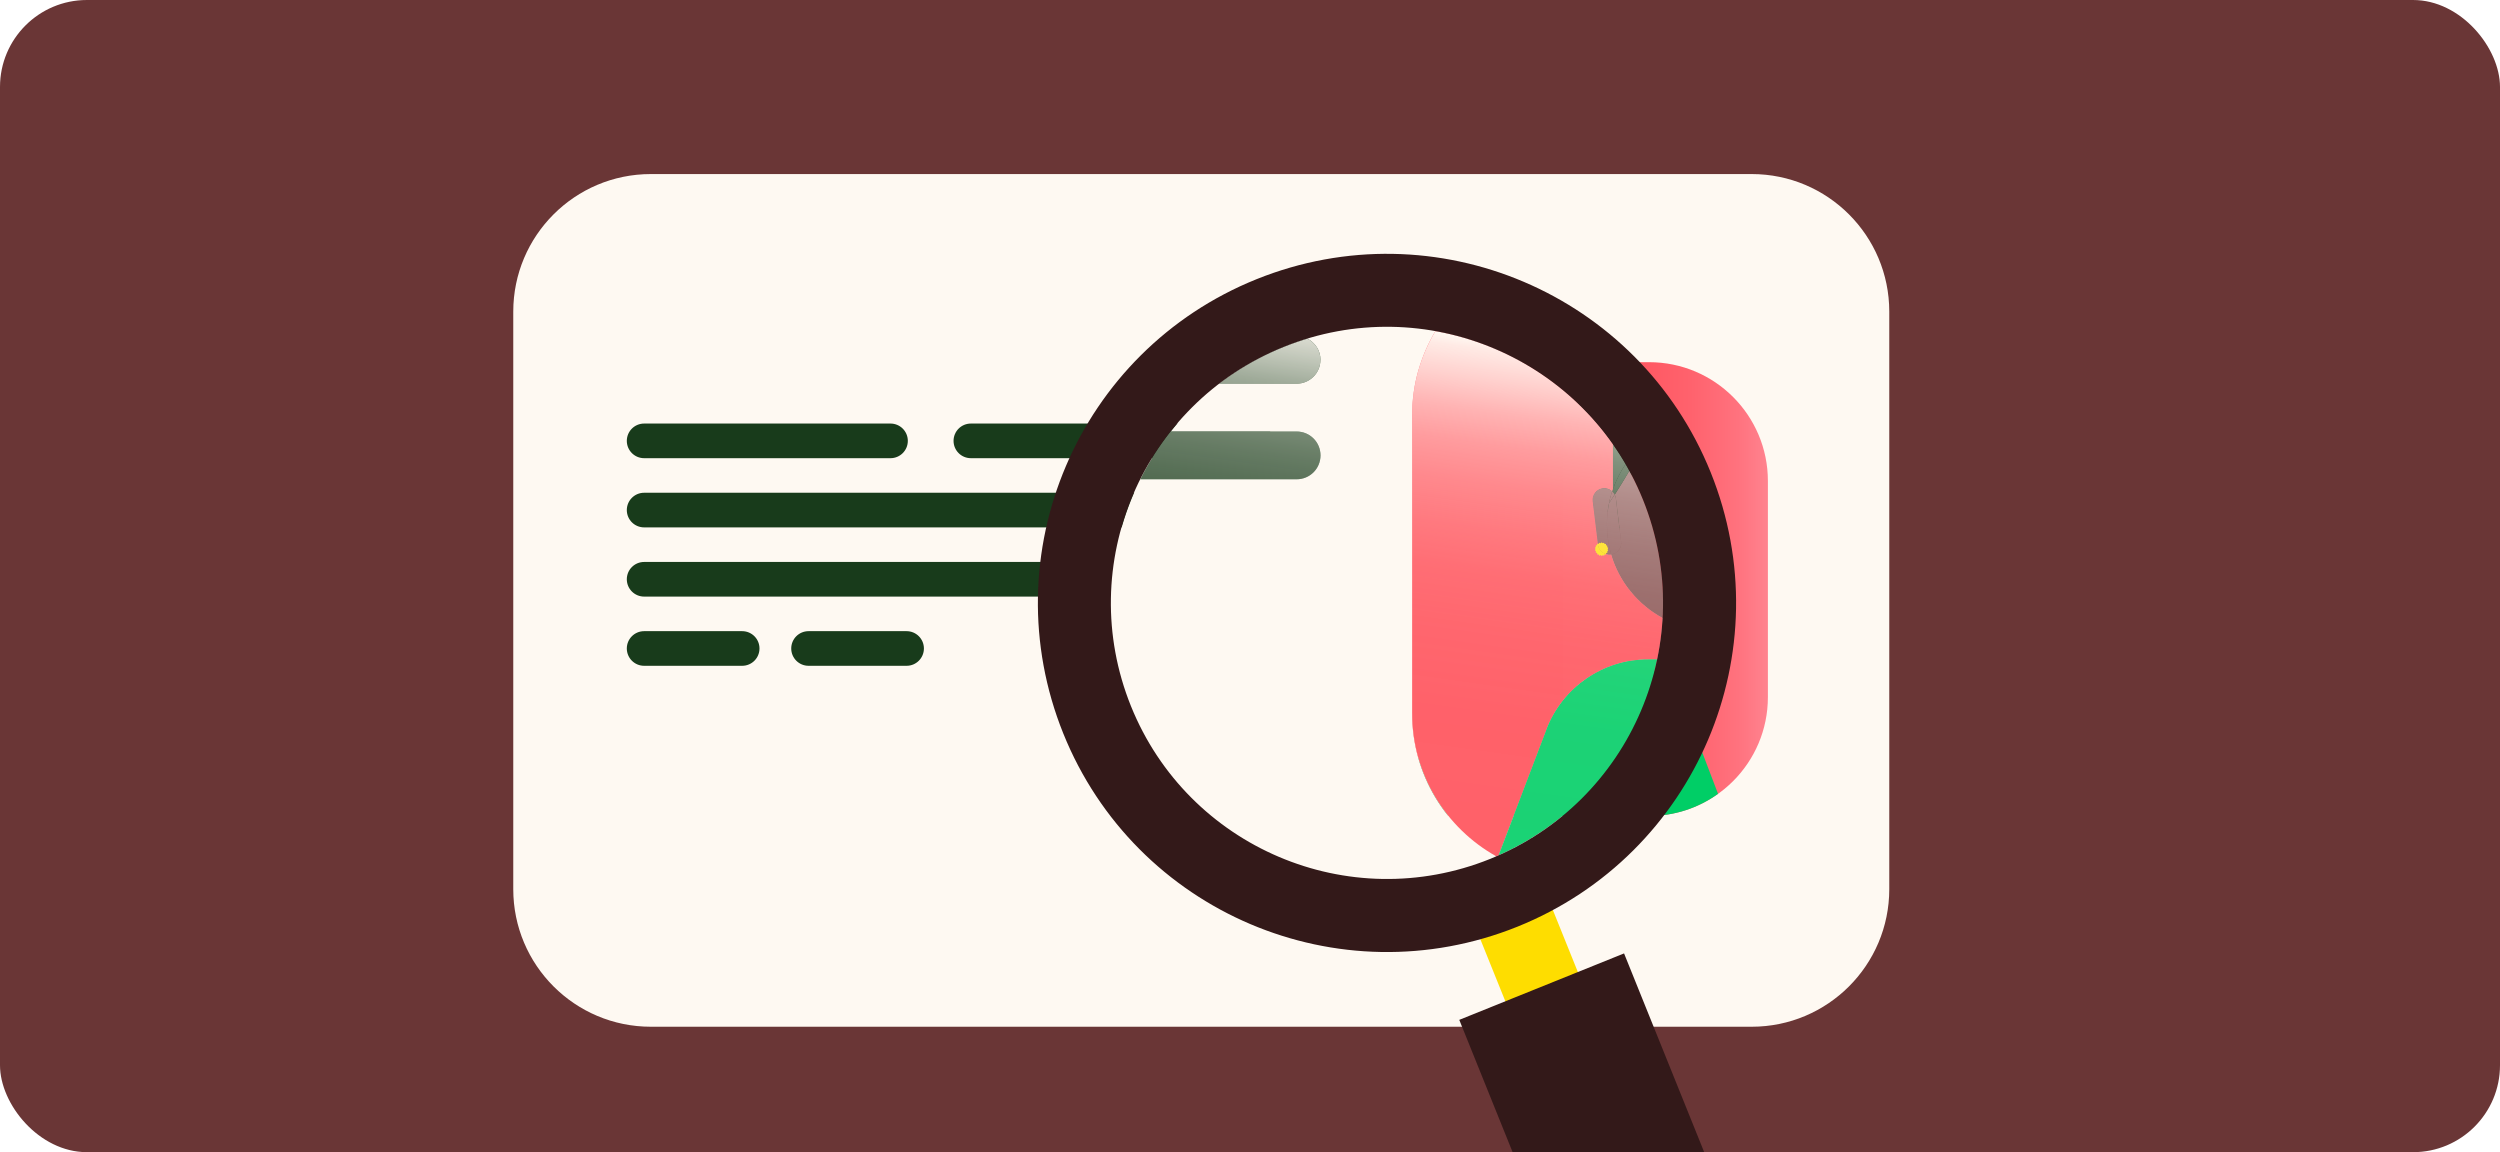 <svg width="345" height="159" viewBox="0 0 345 159" fill="none" xmlns="http://www.w3.org/2000/svg">
<g clip-path="url(#clip0_4430_1647)">
<path d="M333 0H12C5.373 0 0 5.373 0 12V147C0 153.627 5.373 159 12 159H333C339.627 159 345 153.627 345 147V12C345 5.373 339.627 0 333 0Z" fill="#6A3636"/>
<g filter="url(#filter0_d_4430_1647)">
<path d="M244.56 21.19H92.65C82.162 21.19 73.66 29.692 73.66 40.18V119.87C73.66 130.358 82.162 138.86 92.65 138.86H244.56C255.048 138.86 263.55 130.358 263.55 119.87V40.18C263.55 29.692 255.048 21.19 244.56 21.19Z" fill="#FEF9F2"/>
<path d="M125.72 55.62H91.72C90.4 55.62 89.33 56.69 89.33 58.01C89.33 59.33 90.4 60.4 91.72 60.4H125.72C127.04 60.4 128.11 59.33 128.11 58.01C128.11 56.69 127.04 55.62 125.72 55.62Z" fill="#183B1B"/>
<path d="M176.1 55.62H136.81C135.49 55.62 134.42 56.69 134.42 58.01C134.42 59.33 135.49 60.4 136.81 60.4H176.1C177.42 60.4 178.49 59.33 178.49 58.01C178.49 56.69 177.42 55.62 176.1 55.62Z" fill="#183B1B"/>
<path d="M176.09 65.17H91.72C90.4 65.17 89.33 66.24 89.33 67.56C89.33 68.88 90.4 69.95 91.72 69.95H176.09C177.41 69.95 178.48 68.88 178.48 67.56C178.48 66.24 177.41 65.17 176.09 65.17Z" fill="#183B1B"/>
<path d="M152.67 74.72H91.72C90.4 74.72 89.33 75.79 89.33 77.11C89.33 78.43 90.4 79.5 91.72 79.5H152.67C153.99 79.5 155.06 78.43 155.06 77.11C155.06 75.79 153.99 74.72 152.67 74.72Z" fill="#183B1B"/>
<path d="M105.25 84.27H91.72C90.4 84.27 89.33 85.341 89.33 86.66C89.33 87.981 90.4 89.05 91.72 89.05H105.25C106.57 89.05 107.64 87.981 107.64 86.66C107.64 85.341 106.57 84.27 105.25 84.27Z" fill="#183B1B"/>
<path d="M127.94 84.27H114.41C113.09 84.27 112.02 85.341 112.02 86.66C112.02 87.981 113.09 89.05 114.41 89.05H127.94C129.26 89.05 130.33 87.981 130.33 86.66C130.33 85.341 129.26 84.27 127.94 84.27Z" fill="#183B1B"/>
<path d="M230.4 47.15H204.05C194.993 47.15 187.65 54.493 187.65 63.55V93.37C187.65 102.428 194.993 109.77 204.05 109.77H230.4C239.458 109.77 246.8 102.428 246.8 93.37V63.55C246.8 54.493 239.458 47.15 230.4 47.15Z" fill="url(#paint0_linear_4430_1647)"/>
<path d="M225.26 87.99H211.3C206.77 87.99 202.71 90.79 201.1 95.02L196.23 107.8C198.55 109.06 201.22 109.78 204.05 109.78H230.39C233.94 109.78 237.23 108.65 239.92 106.72L235.46 95.02C233.85 90.79 229.79 87.99 225.26 87.99Z" fill="#00CE66"/>
<path d="M223.04 87.371L221.72 81.931H213.87L212.53 87.421L211.92 89.921C213.12 90.571 215.32 91.001 217.85 91.001C220.38 91.001 222.46 90.591 223.67 89.971L223.03 87.361L223.04 87.371Z" fill="#875151"/>
<path d="M217.78 85.111C223.651 85.111 228.41 80.351 228.41 74.481C228.41 68.61 223.651 63.851 217.78 63.851C211.91 63.851 207.15 68.61 207.15 74.481C207.15 80.351 211.91 85.111 217.78 85.111Z" fill="#875151"/>
<path d="M221.02 79.041C220 79.371 218.91 79.541 217.78 79.541C216.65 79.541 215.5 79.351 214.46 79.011" stroke="#6A3636" stroke-width="0.5" stroke-linecap="round" stroke-linejoin="round"/>
<path d="M217.78 63.841C212.64 63.841 208.36 67.481 207.36 72.331C208.23 71.081 209.01 69.761 209.78 68.441C210.12 67.871 210.74 67.481 211.45 67.481H223.71C224.42 67.481 225.05 67.871 225.38 68.441C226.29 69.991 227.2 71.531 228.26 72.981L228.31 73.041C227.61 67.851 223.16 63.841 217.78 63.841Z" fill="#183B1B"/>
<path d="M227.98 71.47V55.21C227.98 53.87 226.89 52.78 225.55 52.78H210.18C208.84 52.78 207.75 53.87 207.75 55.21V70.93C207.59 71.38 207.46 71.85 207.36 72.32C207.56 72.04 207.75 71.75 207.93 71.46C208.57 70.47 209.18 69.45 209.77 68.43C210.11 67.86 210.73 67.47 211.44 67.47H223.7C224.41 67.47 225.04 67.86 225.37 68.43C225.97 69.45 226.57 70.47 227.21 71.46C227.54 71.97 227.89 72.48 228.25 72.97L228.3 73.03C228.23 72.49 228.11 71.97 227.96 71.46L227.98 71.47Z" fill="#183B1B"/>
<path d="M228.993 70.851L228.983 70.85C228.347 70.773 227.769 71.227 227.692 71.863L227.169 76.191C227.092 76.827 227.545 77.405 228.181 77.482L228.191 77.483C228.827 77.56 229.405 77.107 229.482 76.471L230.005 72.142C230.082 71.506 229.629 70.928 228.993 70.851Z" fill="#875151"/>
<path d="M206.751 70.859L206.741 70.86C206.105 70.937 205.652 71.515 205.729 72.151L206.252 76.479C206.329 77.115 206.907 77.569 207.543 77.492L207.553 77.49C208.189 77.414 208.642 76.836 208.565 76.2L208.042 71.871C207.965 71.235 207.387 70.782 206.751 70.859Z" fill="#875151"/>
<path d="M206.67 76.3V76.32C206.67 76.32 206.74 76.36 206.77 76.34H206.78C206.78 76.34 206.87 76.32 206.88 76.37V76.39C206.88 76.39 206.93 76.45 206.97 76.44H206.99C206.99 76.44 207.08 76.46 207.07 76.5V76.52C207.07 76.52 207.09 76.59 207.13 76.59H207.15C207.15 76.59 207.23 76.64 207.2 76.68C207.2 76.68 207.2 76.77 207.23 76.78H207.25C207.25 76.78 207.31 76.86 207.27 76.89H207.26C207.26 76.89 207.23 76.97 207.26 77H207.27C207.27 77 207.3 77.1 207.25 77.12H207.23C207.23 77.12 207.18 77.18 207.2 77.22C207.23 77.28 207.2 77.33 207.15 77.33H207.13C207.13 77.33 207.06 77.36 207.07 77.4V77.42C207.07 77.42 207.04 77.51 206.99 77.49H206.97C206.97 77.49 206.89 77.49 206.89 77.53V77.55C206.89 77.55 206.82 77.62 206.79 77.59H206.78C206.78 77.59 206.7 77.56 206.69 77.59V77.61C206.69 77.61 206.6 77.65 206.57 77.61V77.59C206.57 77.59 206.5 77.55 206.47 77.57H206.46C206.46 77.57 206.37 77.59 206.36 77.54V77.52C206.36 77.52 206.31 77.46 206.27 77.47H206.25C206.25 77.47 206.16 77.45 206.17 77.41V77.39C206.17 77.39 206.15 77.32 206.11 77.32H206.09C206.09 77.32 206.01 77.27 206.04 77.23C206.04 77.23 206.04 77.14 206.01 77.13H205.99C205.99 77.13 205.93 77.05 205.97 77.02H205.98C205.98 77.02 206.01 76.94 205.98 76.91H205.97C205.97 76.91 205.94 76.81 205.99 76.79H206.01C206.01 76.79 206.06 76.73 206.04 76.69C206.01 76.63 206.04 76.58 206.09 76.58H206.11C206.11 76.58 206.18 76.55 206.17 76.51V76.49C206.17 76.49 206.2 76.4 206.25 76.42H206.27C206.27 76.42 206.35 76.42 206.35 76.38V76.36C206.35 76.36 206.42 76.29 206.45 76.32H206.46C206.46 76.32 206.54 76.35 206.55 76.32V76.3C206.55 76.3 206.64 76.26 206.67 76.3Z" fill="#FEDD00"/>
<path d="M228.86 76.3V76.32C228.86 76.32 228.93 76.36 228.96 76.34H228.97C228.97 76.34 229.06 76.32 229.07 76.37V76.39C229.07 76.39 229.12 76.45 229.16 76.44H229.18C229.18 76.44 229.27 76.46 229.26 76.5V76.52C229.26 76.52 229.28 76.59 229.32 76.59H229.34C229.34 76.59 229.42 76.64 229.39 76.68C229.39 76.68 229.39 76.77 229.42 76.78H229.44C229.44 76.78 229.5 76.86 229.46 76.89H229.45C229.45 76.89 229.42 76.97 229.45 77H229.46C229.46 77 229.49 77.1 229.44 77.12H229.42C229.42 77.12 229.37 77.18 229.39 77.22C229.42 77.28 229.39 77.33 229.34 77.33H229.32C229.32 77.33 229.25 77.36 229.26 77.4V77.42C229.26 77.42 229.23 77.51 229.18 77.49H229.16C229.16 77.49 229.08 77.49 229.08 77.53V77.55C229.08 77.55 229.01 77.62 228.98 77.59H228.97C228.97 77.59 228.89 77.56 228.88 77.59V77.61C228.88 77.61 228.79 77.65 228.76 77.61V77.59C228.76 77.59 228.69 77.55 228.66 77.57H228.65C228.65 77.57 228.56 77.59 228.55 77.54V77.52C228.55 77.52 228.5 77.46 228.46 77.47H228.44C228.44 77.47 228.35 77.45 228.36 77.41V77.39C228.36 77.39 228.34 77.32 228.3 77.32H228.28C228.28 77.32 228.2 77.27 228.23 77.23C228.23 77.23 228.23 77.14 228.2 77.13H228.18C228.18 77.13 228.12 77.05 228.16 77.02H228.17C228.17 77.02 228.2 76.94 228.17 76.91H228.16C228.16 76.91 228.13 76.81 228.18 76.79H228.2C228.2 76.79 228.25 76.73 228.23 76.69C228.2 76.63 228.23 76.58 228.28 76.58H228.3C228.3 76.58 228.37 76.55 228.36 76.51V76.49C228.36 76.49 228.39 76.4 228.44 76.42H228.46C228.46 76.42 228.54 76.42 228.54 76.38V76.36C228.54 76.36 228.61 76.29 228.64 76.32H228.65C228.65 76.32 228.73 76.35 228.74 76.32V76.3C228.74 76.3 228.83 76.26 228.86 76.3Z" fill="#FEDD00"/>
</g>
<path d="M210.798 116.903L200.79 120.937L214.766 155.616L224.774 151.583L210.798 116.903Z" fill="#FEDD00"/>
<path d="M201.38 140.74L208.74 159H235.18L224.12 131.57L201.38 140.74Z" fill="#331919"/>
<path d="M191.41 121.29C212.446 121.29 229.5 104.237 229.5 83.2C229.5 62.164 212.446 45.11 191.41 45.11C170.373 45.11 153.32 62.164 153.32 83.2C153.32 104.237 170.373 121.29 191.41 121.29Z" fill="url(#paint1_linear_4430_1647)"/>
<path d="M215.74 120.98C215.43 120.96 215.12 120.93 214.82 120.89C215.12 120.93 215.43 120.95 215.74 120.98Z" fill="#FEF9F2"/>
<path d="M215.74 120.98C215.43 120.96 215.12 120.93 214.82 120.89C215.12 120.93 215.43 120.95 215.74 120.98Z" fill="url(#paint2_linear_4430_1647)"/>
<path d="M230.27 85.68C229.99 85.55 229.71 85.43 229.44 85.28C229.33 87.21 229.08 89.13 228.69 91.01H228.98L229.17 90.23L230.28 85.68H230.27Z" fill="#FEF9F2"/>
<path d="M230.27 85.68C229.99 85.55 229.71 85.43 229.44 85.28C229.33 87.21 229.08 89.13 228.69 91.01H228.98L229.17 90.23L230.28 85.68H230.27Z" fill="url(#paint3_linear_4430_1647)"/>
<path d="M207.82 118.89C207.44 118.71 207.07 118.52 206.7 118.32C207.07 118.52 207.44 118.71 207.82 118.89Z" fill="#FEF9F2"/>
<path d="M207.82 118.89C207.44 118.71 207.07 118.52 206.7 118.32C207.07 118.52 207.44 118.71 207.82 118.89Z" fill="url(#paint4_linear_4430_1647)"/>
<path d="M213.08 120.62C212.23 120.45 211.41 120.24 210.6 119.98C211.41 120.24 212.24 120.45 213.08 120.62Z" fill="#FEF9F2"/>
<path d="M213.08 120.62C212.23 120.45 211.41 120.24 210.6 119.98C211.41 120.24 212.24 120.45 213.08 120.62Z" fill="url(#paint5_linear_4430_1647)"/>
<path d="M208.99 119.4C208.71 119.29 208.44 119.17 208.17 119.05C208.44 119.17 208.71 119.29 208.99 119.4Z" fill="#FEF9F2"/>
<path d="M208.99 119.4C208.71 119.29 208.44 119.17 208.17 119.05C208.44 119.17 208.71 119.29 208.99 119.4Z" fill="url(#paint6_linear_4430_1647)"/>
<path d="M210.23 119.86C209.95 119.76 209.66 119.66 209.38 119.56C209.66 119.67 209.94 119.77 210.23 119.86Z" fill="#FEF9F2"/>
<path d="M210.23 119.86C209.95 119.76 209.66 119.66 209.38 119.56C209.66 119.67 209.94 119.77 210.23 119.86Z" fill="url(#paint7_linear_4430_1647)"/>
<path d="M214.38 120.83C214.08 120.79 213.77 120.74 213.47 120.69C213.77 120.74 214.07 120.79 214.38 120.83Z" fill="#FEF9F2"/>
<path d="M214.38 120.83C214.08 120.79 213.77 120.74 213.47 120.69C213.77 120.74 214.07 120.79 214.38 120.83Z" fill="url(#paint8_linear_4430_1647)"/>
<path d="M206.45 118.18C206.53 118.23 206.61 118.28 206.69 118.32L206.8 118.03C206.68 118.08 206.56 118.13 206.44 118.18H206.45Z" fill="#FEF9F2"/>
<path d="M206.45 118.18C206.53 118.23 206.61 118.28 206.69 118.32L206.8 118.03C206.68 118.08 206.56 118.13 206.44 118.18H206.45Z" fill="url(#paint9_linear_4430_1647)"/>
<g filter="url(#filter1_d_4430_1647)">
<path d="M208.16 119.04C208.04 118.99 207.93 118.94 207.81 118.88C207.92 118.93 208.04 118.98 208.16 119.04Z" fill="#00CE66"/>
</g>
<g filter="url(#filter2_d_4430_1647)">
<path d="M209.39 119.55C209.26 119.5 209.12 119.45 208.99 119.39C209.12 119.44 209.26 119.5 209.39 119.55Z" fill="#00CE66"/>
</g>
<g filter="url(#filter3_d_4430_1647)">
<path d="M214.82 120.89C214.67 120.87 214.52 120.85 214.37 120.83C214.52 120.85 214.67 120.87 214.82 120.89Z" fill="#00CE66"/>
</g>
<g filter="url(#filter4_d_4430_1647)">
<path d="M213.47 120.69C213.34 120.67 213.21 120.65 213.08 120.62C213.21 120.65 213.34 120.67 213.47 120.69Z" fill="#00CE66"/>
</g>
<g filter="url(#filter5_d_4430_1647)">
<path d="M210.6 119.98C210.48 119.94 210.36 119.9 210.23 119.86C210.35 119.9 210.47 119.94 210.6 119.98Z" fill="#00CE66"/>
</g>
<g filter="url(#filter6_d_4430_1647)">
<path d="M216.15 121.01C216.01 121.01 215.88 120.99 215.74 120.98C215.88 120.99 216.01 121 216.15 121.01Z" fill="#00CE66"/>
</g>
<path d="M194.86 98.44V57.32C194.86 53.07 196.03 49.1 198.07 45.71C192.33 44.68 186.3 44.97 180.42 46.75C181.49 47.29 182.24 48.39 182.24 49.68C182.24 51.5 180.77 52.97 178.95 52.97H168.26C165.74 54.9 163.5 57.12 161.57 59.56H178.95C180.77 59.56 182.24 61.03 182.24 62.85C182.24 64.67 180.77 66.14 178.95 66.14H157.38C152.66 75.57 151.84 86.9 156.09 97.45C163.95 116.96 186.14 126.4 205.66 118.54C205.93 118.43 206.2 118.31 206.46 118.19C199.55 114.32 194.87 106.93 194.87 98.45L194.86 98.44Z" fill="#FEF9F2"/>
<path d="M182.23 49.66C182.23 48.38 181.49 47.281 180.41 46.73C179.32 47.06 178.24 47.431 177.16 47.861C173.89 49.181 170.91 50.901 168.24 52.95H178.93C180.75 52.95 182.22 51.48 182.22 49.66H182.23Z" fill="#183B1B"/>
<path d="M182.23 49.66C182.23 48.38 181.49 47.281 180.41 46.73C179.32 47.06 178.24 47.431 177.16 47.861C173.89 49.181 170.91 50.901 168.24 52.95H178.93C180.75 52.95 182.22 51.48 182.22 49.66H182.23Z" fill="url(#paint10_linear_4430_1647)"/>
<path d="M182.23 62.84C182.23 61.02 180.76 59.55 178.94 59.55H161.56C159.94 61.6 158.53 63.81 157.37 66.14H178.94C180.76 66.14 182.23 64.67 182.23 62.85V62.84Z" fill="#183B1B"/>
<path d="M182.23 62.84C182.23 61.02 180.76 59.55 178.94 59.55H161.56C159.94 61.6 158.53 63.81 157.37 66.14H178.94C180.76 66.14 182.23 64.67 182.23 62.85V62.84Z" fill="url(#paint11_linear_4430_1647)"/>
<path d="M213.41 100.7C215.63 94.86 221.23 91 227.48 91H228.7C229.1 89.12 229.35 87.2 229.45 85.27C226.05 83.43 223.48 80.29 222.36 76.51C222.34 76.51 222.33 76.51 222.31 76.52C222.07 76.55 221.84 76.52 221.63 76.45C221.61 76.48 221.58 76.51 221.54 76.49H221.52C221.47 76.46 221.41 76.49 221.41 76.55V76.57C221.4 76.64 221.32 76.66 221.27 76.62L221.25 76.6C221.25 76.6 221.15 76.58 221.12 76.62V76.64C221.08 76.7 220.99 76.7 220.96 76.64V76.62C220.96 76.62 220.86 76.56 220.82 76.6L220.8 76.62C220.75 76.66 220.67 76.64 220.66 76.57V76.55C220.65 76.5 220.59 76.46 220.54 76.48H220.52C220.46 76.51 220.39 76.46 220.41 76.39V76.37C220.43 76.32 220.38 76.27 220.33 76.27H220.31C220.24 76.27 220.2 76.2 220.24 76.14V76.12C220.24 76.12 220.26 76.01 220.21 76H220.19C220.13 75.97 220.11 75.89 220.16 75.85H220.18C220.18 75.85 220.22 75.74 220.18 75.7H220.16C220.11 75.64 220.12 75.56 220.19 75.54H220.21C220.26 75.51 220.28 75.45 220.26 75.41V75.39C220.21 75.33 220.26 75.26 220.32 75.26H220.34C220.39 75.26 220.44 75.21 220.42 75.16V75.14C220.4 75.07 220.47 75.02 220.53 75.04L219.82 69.16C219.71 68.28 220.34 67.48 221.22 67.37C221.71 67.31 222.17 67.49 222.51 67.8C222.54 67.7 222.57 67.59 222.61 67.48V61.31C216.75 52.95 207.85 47.43 198.09 45.69C196.05 49.09 194.88 53.06 194.88 57.3V98.42C194.88 106.91 199.56 114.29 206.47 118.16C206.59 118.11 206.71 118.06 206.83 118.01L213.43 100.69L213.41 100.7Z" fill="#FEF9F2"/>
<path d="M213.41 100.7C215.63 94.86 221.23 91 227.48 91H228.7C229.1 89.12 229.35 87.2 229.45 85.27C226.05 83.43 223.48 80.29 222.36 76.51C222.34 76.51 222.33 76.51 222.31 76.52C222.07 76.55 221.84 76.52 221.63 76.45C221.61 76.48 221.58 76.51 221.54 76.49H221.52C221.47 76.46 221.41 76.49 221.41 76.55V76.57C221.4 76.64 221.32 76.66 221.27 76.62L221.25 76.6C221.25 76.6 221.15 76.58 221.12 76.62V76.64C221.08 76.7 220.99 76.7 220.96 76.64V76.62C220.96 76.62 220.86 76.56 220.82 76.6L220.8 76.62C220.75 76.66 220.67 76.64 220.66 76.57V76.55C220.65 76.5 220.59 76.46 220.54 76.48H220.52C220.46 76.51 220.39 76.46 220.41 76.39V76.37C220.43 76.32 220.38 76.27 220.33 76.27H220.31C220.24 76.27 220.2 76.2 220.24 76.14V76.12C220.24 76.12 220.26 76.01 220.21 76H220.19C220.13 75.97 220.11 75.89 220.16 75.85H220.18C220.18 75.85 220.22 75.74 220.18 75.7H220.16C220.11 75.64 220.12 75.56 220.19 75.54H220.21C220.26 75.51 220.28 75.45 220.26 75.41V75.39C220.21 75.33 220.26 75.26 220.32 75.26H220.34C220.39 75.26 220.44 75.21 220.42 75.16V75.14C220.4 75.07 220.47 75.02 220.53 75.04L219.82 69.16C219.71 68.28 220.34 67.48 221.22 67.37C221.71 67.31 222.17 67.49 222.51 67.8C222.54 67.7 222.57 67.59 222.61 67.48V61.31C216.75 52.95 207.85 47.43 198.09 45.69C196.05 49.09 194.88 53.06 194.88 57.3V98.42C194.88 106.91 199.56 114.29 206.47 118.16C206.59 118.11 206.71 118.06 206.83 118.01L213.43 100.69L213.41 100.7Z" fill="url(#paint12_linear_4430_1647)"/>
<path d="M213.41 100.7C215.63 94.86 221.23 91 227.48 91H228.7C229.1 89.12 229.35 87.2 229.45 85.27C226.05 83.43 223.48 80.29 222.36 76.51C222.34 76.51 222.33 76.51 222.31 76.52C222.07 76.55 221.84 76.52 221.63 76.45C221.61 76.48 221.58 76.51 221.54 76.49H221.52C221.47 76.46 221.41 76.49 221.41 76.55V76.57C221.4 76.64 221.32 76.66 221.27 76.62L221.25 76.6C221.25 76.6 221.15 76.58 221.12 76.62V76.64C221.08 76.7 220.99 76.7 220.96 76.64V76.62C220.96 76.62 220.86 76.56 220.82 76.6L220.8 76.62C220.75 76.66 220.67 76.64 220.66 76.57V76.55C220.65 76.5 220.59 76.46 220.54 76.48H220.52C220.46 76.51 220.39 76.46 220.41 76.39V76.37C220.43 76.32 220.38 76.27 220.33 76.27H220.31C220.24 76.27 220.2 76.2 220.24 76.14V76.12C220.24 76.12 220.26 76.01 220.21 76H220.19C220.13 75.97 220.11 75.89 220.16 75.85H220.18C220.18 75.85 220.22 75.74 220.18 75.7H220.16C220.11 75.64 220.12 75.56 220.19 75.54H220.21C220.26 75.51 220.28 75.45 220.26 75.41V75.39C220.21 75.33 220.26 75.26 220.32 75.26H220.34C220.39 75.26 220.44 75.21 220.42 75.16V75.14C220.4 75.07 220.47 75.02 220.53 75.04L219.82 69.16C219.71 68.28 220.34 67.48 221.22 67.37C221.71 67.31 222.17 67.49 222.51 67.8C222.54 67.7 222.57 67.59 222.61 67.48V61.31C216.75 52.95 207.85 47.43 198.09 45.69C196.05 49.09 194.88 53.06 194.88 57.3V98.42C194.88 106.91 199.56 114.29 206.47 118.16C206.59 118.11 206.71 118.06 206.83 118.01L213.43 100.69L213.41 100.7Z" fill="url(#paint13_linear_4430_1647)"/>
<path d="M213.41 100.7L206.81 118.02C218.41 112.9 226.25 102.63 228.69 91H227.47C221.22 91 215.63 94.86 213.4 100.7H213.41Z" fill="#00CE66"/>
<path d="M213.41 100.7L206.81 118.02C218.41 112.9 226.25 102.63 228.69 91H227.47C221.22 91 215.63 94.86 213.4 100.7H213.41Z" fill="url(#paint14_linear_4430_1647)"/>
<path d="M226.74 68.96C226.18 67.58 225.54 66.25 224.85 64.97C224.57 65.45 224.28 65.93 223.99 66.41C223.83 66.68 223.66 66.94 223.5 67.2C223.28 67.54 223.08 67.89 222.85 68.23C222.85 68.23 222.84 68.25 222.83 68.26C222.91 68.42 222.97 68.59 222.99 68.78L223.71 74.74C223.81 75.6 223.21 76.38 222.36 76.52C223.47 80.29 226.05 83.44 229.45 85.28C229.75 79.87 228.9 74.32 226.74 68.97V68.96Z" fill="#875151"/>
<path d="M226.74 68.96C226.18 67.58 225.54 66.25 224.85 64.97C224.57 65.45 224.28 65.93 223.99 66.41C223.83 66.68 223.66 66.94 223.5 67.2C223.28 67.54 223.08 67.89 222.85 68.23C222.85 68.23 222.84 68.25 222.83 68.26C222.91 68.42 222.97 68.59 222.99 68.78L223.71 74.74C223.81 75.6 223.21 76.38 222.36 76.52C223.47 80.29 226.05 83.44 229.45 85.28C229.75 79.87 228.9 74.32 226.74 68.97V68.96Z" fill="url(#paint15_linear_4430_1647)"/>
<path d="M223.98 66.41C223.82 66.68 223.65 66.94 223.49 67.2C223.65 66.94 223.82 66.67 223.98 66.41Z" fill="#183B1B"/>
<path d="M223.98 66.41C223.82 66.68 223.65 66.94 223.49 67.2C223.65 66.94 223.82 66.67 223.98 66.41Z" fill="url(#paint16_linear_4430_1647)"/>
<path d="M222.49 67.81C222.49 67.81 222.52 67.72 222.54 67.67C222.64 67.38 222.74 67.1 222.85 66.82C222.92 66.66 222.99 66.5 223.06 66.34C223.17 66.09 223.29 65.84 223.42 65.6C223.5 65.44 223.59 65.28 223.68 65.12C223.81 64.89 223.95 64.66 224.1 64.43C224.18 64.31 224.26 64.18 224.34 64.06C223.79 63.11 223.2 62.2 222.59 61.32V67.49C222.55 67.59 222.52 67.7 222.49 67.81Z" fill="#183B1B"/>
<path d="M222.49 67.81C222.49 67.81 222.52 67.72 222.54 67.67C222.64 67.38 222.74 67.1 222.85 66.82C222.92 66.66 222.99 66.5 223.06 66.34C223.17 66.09 223.29 65.84 223.42 65.6C223.5 65.44 223.59 65.28 223.68 65.12C223.81 64.89 223.95 64.66 224.1 64.43C224.18 64.31 224.26 64.18 224.34 64.06C223.79 63.11 223.2 62.2 222.59 61.32V67.49C222.55 67.59 222.52 67.7 222.49 67.81Z" fill="url(#paint17_linear_4430_1647)"/>
<path d="M222.49 67.81C222.49 67.81 222.52 67.72 222.54 67.67C222.52 67.72 222.5 67.76 222.49 67.81Z" fill="#183B1B"/>
<path d="M222.49 67.81C222.49 67.81 222.52 67.72 222.54 67.67C222.52 67.72 222.5 67.76 222.49 67.81Z" fill="url(#paint18_linear_4430_1647)"/>
<path d="M224.34 64.07C224.26 64.19 224.18 64.32 224.1 64.44C224.18 64.32 224.26 64.2 224.34 64.07Z" fill="#183B1B"/>
<path d="M224.34 64.07C224.26 64.19 224.18 64.32 224.1 64.44C224.18 64.32 224.26 64.2 224.34 64.07Z" fill="url(#paint19_linear_4430_1647)"/>
<path d="M222.85 66.82C222.92 66.66 222.99 66.5 223.06 66.34C222.99 66.5 222.91 66.66 222.85 66.82Z" fill="#183B1B"/>
<path d="M222.85 66.82C222.92 66.66 222.99 66.5 223.06 66.34C222.99 66.5 222.91 66.66 222.85 66.82Z" fill="url(#paint20_linear_4430_1647)"/>
<path d="M223.98 66.41C224.27 65.93 224.56 65.45 224.84 64.97C224.56 65.45 224.27 65.93 223.98 66.41Z" fill="#183B1B"/>
<path d="M223.98 66.41C224.27 65.93 224.56 65.45 224.84 64.97C224.56 65.45 224.27 65.93 223.98 66.41Z" fill="url(#paint21_linear_4430_1647)"/>
<path d="M223.42 65.6C223.5 65.44 223.59 65.28 223.68 65.12C223.59 65.28 223.5 65.44 223.42 65.6Z" fill="#183B1B"/>
<path d="M223.42 65.6C223.5 65.44 223.59 65.28 223.68 65.12C223.59 65.28 223.5 65.44 223.42 65.6Z" fill="url(#paint22_linear_4430_1647)"/>
<path d="M222.82 68.26C222.82 68.26 222.83 68.24 222.84 68.23C223.06 67.89 223.27 67.54 223.49 67.2C223.27 67.55 223.04 67.89 222.81 68.24V68.26H222.82Z" fill="#183B1B"/>
<path d="M222.82 68.26C222.82 68.26 222.83 68.24 222.84 68.23C223.06 67.89 223.27 67.54 223.49 67.2C223.27 67.55 223.04 67.89 222.81 68.24V68.26H222.82Z" fill="url(#paint23_linear_4430_1647)"/>
<path d="M223.06 66.34C223.17 66.09 223.29 65.84 223.42 65.6C223.29 65.84 223.18 66.09 223.06 66.34Z" fill="#183B1B"/>
<path d="M223.06 66.34C223.17 66.09 223.29 65.84 223.42 65.6C223.29 65.84 223.18 66.09 223.06 66.34Z" fill="url(#paint24_linear_4430_1647)"/>
<path d="M222.54 67.67C222.64 67.38 222.74 67.1 222.85 66.82C222.74 67.1 222.64 67.38 222.54 67.67Z" fill="#183B1B"/>
<path d="M222.54 67.67C222.64 67.38 222.74 67.1 222.85 66.82C222.74 67.1 222.64 67.38 222.54 67.67Z" fill="url(#paint25_linear_4430_1647)"/>
<path d="M223.68 65.12C223.81 64.89 223.95 64.66 224.1 64.43C223.95 64.65 223.82 64.88 223.68 65.12Z" fill="#183B1B"/>
<path d="M223.68 65.12C223.81 64.89 223.95 64.66 224.1 64.43C223.95 64.65 223.82 64.88 223.68 65.12Z" fill="url(#paint26_linear_4430_1647)"/>
<path d="M222.81 68.24C223.04 67.89 223.27 67.55 223.49 67.2C223.65 66.94 223.82 66.67 223.98 66.41C224.27 65.93 224.56 65.45 224.84 64.97C224.68 64.67 224.51 64.37 224.34 64.07C224.26 64.19 224.18 64.31 224.1 64.44C223.95 64.66 223.82 64.89 223.68 65.13C223.59 65.29 223.5 65.45 223.42 65.61C223.29 65.85 223.18 66.1 223.06 66.35C222.99 66.51 222.91 66.67 222.85 66.83C222.74 67.11 222.64 67.39 222.54 67.68C222.52 67.73 222.51 67.77 222.49 67.82C222.62 67.94 222.73 68.09 222.82 68.25L222.81 68.24Z" fill="#183B1B"/>
<path d="M222.81 68.24C223.04 67.89 223.27 67.55 223.49 67.2C223.65 66.94 223.82 66.67 223.98 66.41C224.27 65.93 224.56 65.45 224.84 64.97C224.68 64.67 224.51 64.37 224.34 64.07C224.26 64.19 224.18 64.31 224.1 64.44C223.95 64.66 223.82 64.89 223.68 65.13C223.59 65.29 223.5 65.45 223.42 65.61C223.29 65.85 223.18 66.1 223.06 66.35C222.99 66.51 222.91 66.67 222.85 66.83C222.74 67.11 222.64 67.39 222.54 67.68C222.52 67.73 222.51 67.77 222.49 67.82C222.62 67.94 222.73 68.09 222.82 68.25L222.81 68.24Z" fill="url(#paint27_linear_4430_1647)"/>
<path d="M222.05 69.41C222.13 69.04 222.22 68.67 222.33 68.3C222.35 68.23 222.37 68.16 222.39 68.09C222.42 67.99 222.45 67.9 222.49 67.81C222.16 67.5 221.69 67.32 221.2 67.38C220.32 67.49 219.69 68.29 219.8 69.17L220.51 75.05H220.53C220.58 75.08 220.64 75.05 220.64 74.99V74.97C220.65 74.9 220.73 74.88 220.78 74.92L220.8 74.94C220.8 74.94 220.9 74.96 220.93 74.92V74.9C220.97 74.84 221.06 74.84 221.09 74.9V74.92C221.09 74.92 221.19 74.98 221.23 74.94L221.25 74.92C221.3 74.88 221.38 74.9 221.39 74.97V74.99C221.4 75.04 221.46 75.08 221.51 75.06H221.53C221.59 75.03 221.66 75.08 221.64 75.15V75.17C221.62 75.22 221.67 75.27 221.72 75.27H221.74C221.81 75.27 221.85 75.34 221.81 75.4V75.42C221.81 75.42 221.79 75.53 221.84 75.54H221.86C221.92 75.57 221.94 75.65 221.89 75.69H221.87C221.87 75.69 221.83 75.8 221.87 75.84H221.89C221.94 75.9 221.93 75.98 221.86 76H221.84C221.79 76.03 221.77 76.09 221.79 76.13V76.15C221.84 76.21 221.79 76.28 221.73 76.28H221.71C221.66 76.28 221.61 76.33 221.63 76.38V76.4C221.63 76.4 221.63 76.44 221.62 76.45C221.83 76.52 222.06 76.55 222.3 76.52C222.32 76.52 222.33 76.52 222.35 76.51C221.96 75.19 221.75 73.81 221.75 72.37C221.75 71.36 221.85 70.37 222.05 69.41Z" fill="#875151"/>
<path d="M222.05 69.41C222.13 69.04 222.22 68.67 222.33 68.3C222.35 68.23 222.37 68.16 222.39 68.09C222.42 67.99 222.45 67.9 222.49 67.81C222.16 67.5 221.69 67.32 221.2 67.38C220.32 67.49 219.69 68.29 219.8 69.17L220.51 75.05H220.53C220.58 75.08 220.64 75.05 220.64 74.99V74.97C220.65 74.9 220.73 74.88 220.78 74.92L220.8 74.94C220.8 74.94 220.9 74.96 220.93 74.92V74.9C220.97 74.84 221.06 74.84 221.09 74.9V74.92C221.09 74.92 221.19 74.98 221.23 74.94L221.25 74.92C221.3 74.88 221.38 74.9 221.39 74.97V74.99C221.4 75.04 221.46 75.08 221.51 75.06H221.53C221.59 75.03 221.66 75.08 221.64 75.15V75.17C221.62 75.22 221.67 75.27 221.72 75.27H221.74C221.81 75.27 221.85 75.34 221.81 75.4V75.42C221.81 75.42 221.79 75.53 221.84 75.54H221.86C221.92 75.57 221.94 75.65 221.89 75.69H221.87C221.87 75.69 221.83 75.8 221.87 75.84H221.89C221.94 75.9 221.93 75.98 221.86 76H221.84C221.79 76.03 221.77 76.09 221.79 76.13V76.15C221.84 76.21 221.79 76.28 221.73 76.28H221.71C221.66 76.28 221.61 76.33 221.63 76.38V76.4C221.63 76.4 221.63 76.44 221.62 76.45C221.83 76.52 222.06 76.55 222.3 76.52C222.32 76.52 222.33 76.52 222.35 76.51C221.96 75.19 221.75 73.81 221.75 72.37C221.75 71.36 221.85 70.37 222.05 69.41Z" fill="url(#paint28_linear_4430_1647)"/>
<path d="M223.71 74.74L222.99 68.78C222.97 68.59 222.91 68.42 222.83 68.26C222.58 68.65 222.32 69.03 222.06 69.41C221.86 70.37 221.76 71.36 221.76 72.37C221.76 73.81 221.98 75.2 222.36 76.51C223.21 76.38 223.82 75.6 223.71 74.73V74.74Z" fill="#875151"/>
<path d="M223.71 74.74L222.99 68.78C222.97 68.59 222.91 68.42 222.83 68.26C222.58 68.65 222.32 69.03 222.06 69.41C221.86 70.37 221.76 71.36 221.76 72.37C221.76 73.81 221.98 75.2 222.36 76.51C223.21 76.38 223.82 75.6 223.71 74.73V74.74Z" fill="url(#paint29_linear_4430_1647)"/>
<path d="M222.46 67.91C222.46 67.91 222.48 67.85 222.49 67.81C222.46 67.91 222.42 68 222.39 68.09C222.41 68.03 222.43 67.96 222.46 67.9V67.91Z" fill="#875151"/>
<path d="M222.46 67.91C222.46 67.91 222.48 67.85 222.49 67.81C222.46 67.91 222.42 68 222.39 68.09C222.41 68.03 222.43 67.96 222.46 67.9V67.91Z" fill="url(#paint30_linear_4430_1647)"/>
<path d="M222.39 68.09C222.37 68.16 222.35 68.23 222.33 68.3C222.34 68.26 222.36 68.22 222.37 68.18C222.37 68.15 222.39 68.12 222.39 68.08V68.09Z" fill="#875151"/>
<path d="M222.39 68.09C222.37 68.16 222.35 68.23 222.33 68.3C222.34 68.26 222.36 68.22 222.37 68.18C222.37 68.15 222.39 68.12 222.39 68.08V68.09Z" fill="url(#paint31_linear_4430_1647)"/>
<path d="M222.46 67.91C222.44 67.97 222.41 68.03 222.39 68.1C222.39 68.13 222.37 68.16 222.37 68.2C222.4 68.1 222.43 68.01 222.46 67.92V67.91Z" fill="#875151"/>
<path d="M222.46 67.91C222.44 67.97 222.41 68.03 222.39 68.1C222.39 68.13 222.37 68.16 222.37 68.2C222.4 68.1 222.43 68.01 222.46 67.92V67.91Z" fill="url(#paint32_linear_4430_1647)"/>
<path d="M222.05 69.41C222.13 69.04 222.22 68.67 222.33 68.3C222.22 68.66 222.13 69.03 222.05 69.41Z" fill="#875151"/>
<path d="M222.05 69.41C222.13 69.04 222.22 68.67 222.33 68.3C222.22 68.66 222.13 69.03 222.05 69.41Z" fill="url(#paint33_linear_4430_1647)"/>
<path d="M222.05 69.41C222.31 69.03 222.57 68.65 222.82 68.26V68.24C222.57 68.63 222.32 69.03 222.06 69.41H222.05Z" fill="#875151"/>
<path d="M222.05 69.41C222.31 69.03 222.57 68.65 222.82 68.26V68.24C222.57 68.63 222.32 69.03 222.06 69.41H222.05Z" fill="url(#paint34_linear_4430_1647)"/>
<path d="M222.49 67.81C222.49 67.81 222.47 67.87 222.46 67.91C222.47 67.88 222.48 67.85 222.49 67.82V67.81Z" fill="#875151"/>
<path d="M222.49 67.81C222.49 67.81 222.47 67.87 222.46 67.91C222.47 67.88 222.48 67.85 222.49 67.82V67.81Z" fill="url(#paint35_linear_4430_1647)"/>
<path d="M222.37 68.19C222.37 68.19 222.34 68.27 222.33 68.31C222.23 68.67 222.13 69.04 222.05 69.42C222.14 69 222.25 68.6 222.36 68.2L222.37 68.19Z" fill="#875151"/>
<path d="M222.37 68.19C222.37 68.19 222.34 68.27 222.33 68.31C222.23 68.67 222.13 69.04 222.05 69.42C222.14 69 222.25 68.6 222.36 68.2L222.37 68.19Z" fill="url(#paint36_linear_4430_1647)"/>
<path d="M222.05 69.41C222.32 69.03 222.56 68.63 222.81 68.24C222.73 68.08 222.62 67.94 222.48 67.81C222.47 67.84 222.46 67.87 222.45 67.9C222.42 67.99 222.39 68.09 222.36 68.18C222.24 68.58 222.13 68.99 222.05 69.4V69.41Z" fill="#875151"/>
<path d="M222.05 69.41C222.32 69.03 222.56 68.63 222.81 68.24C222.73 68.08 222.62 67.94 222.48 67.81C222.47 67.84 222.46 67.87 222.45 67.9C222.42 67.99 222.39 68.09 222.36 68.18C222.24 68.58 222.13 68.99 222.05 69.4V69.41Z" fill="url(#paint37_linear_4430_1647)"/>
<path d="M220.52 75.13V75.05H220.51C220.45 75.03 220.38 75.08 220.4 75.15V75.17C220.42 75.22 220.37 75.27 220.32 75.27H220.3C220.23 75.27 220.19 75.34 220.23 75.4V75.42C220.23 75.42 220.25 75.53 220.2 75.54H220.18C220.12 75.57 220.1 75.65 220.15 75.69H220.17C220.17 75.69 220.21 75.8 220.17 75.84H220.15C220.1 75.9 220.11 75.98 220.18 76H220.2C220.25 76.03 220.27 76.09 220.25 76.13V76.15C220.2 76.21 220.25 76.28 220.31 76.28H220.33C220.38 76.28 220.43 76.33 220.41 76.38V76.4C220.39 76.47 220.46 76.52 220.52 76.5H220.54C220.59 76.47 220.65 76.5 220.65 76.56V76.58C220.66 76.65 220.74 76.67 220.79 76.63L220.81 76.61C220.81 76.61 220.91 76.59 220.94 76.63V76.65C220.98 76.71 221.07 76.71 221.1 76.65V76.63C221.1 76.63 221.2 76.57 221.24 76.61L221.26 76.63C221.31 76.67 221.39 76.65 221.4 76.58V76.56C221.41 76.51 221.47 76.47 221.52 76.49H221.54C221.54 76.49 221.61 76.49 221.63 76.46C221.05 76.27 220.6 75.77 220.52 75.13Z" fill="#FEDD00"/>
<path d="M220.52 75.13V75.05H220.51C220.45 75.03 220.38 75.08 220.4 75.15V75.17C220.42 75.22 220.37 75.27 220.32 75.27H220.3C220.23 75.27 220.19 75.34 220.23 75.4V75.42C220.23 75.42 220.25 75.53 220.2 75.54H220.18C220.12 75.57 220.1 75.65 220.15 75.69H220.17C220.17 75.69 220.21 75.8 220.17 75.84H220.15C220.1 75.9 220.11 75.98 220.18 76H220.2C220.25 76.03 220.27 76.09 220.25 76.13V76.15C220.2 76.21 220.25 76.28 220.31 76.28H220.33C220.38 76.28 220.43 76.33 220.41 76.38V76.4C220.39 76.47 220.46 76.52 220.52 76.5H220.54C220.59 76.47 220.65 76.5 220.65 76.56V76.58C220.66 76.65 220.74 76.67 220.79 76.63L220.81 76.61C220.81 76.61 220.91 76.59 220.94 76.63V76.65C220.98 76.71 221.07 76.71 221.1 76.65V76.63C221.1 76.63 221.2 76.57 221.24 76.61L221.26 76.63C221.31 76.67 221.39 76.65 221.4 76.58V76.56C221.41 76.51 221.47 76.47 221.52 76.49H221.54C221.54 76.49 221.61 76.49 221.63 76.46C221.05 76.27 220.6 75.77 220.52 75.13Z" fill="url(#paint38_linear_4430_1647)"/>
<path d="M221.64 76.39C221.63 76.34 221.67 76.29 221.72 76.29H221.74C221.81 76.29 221.85 76.22 221.81 76.16V76.14C221.81 76.14 221.79 76.03 221.84 76.02H221.86C221.92 75.99 221.94 75.91 221.89 75.87H221.87C221.87 75.87 221.83 75.76 221.87 75.72H221.89C221.94 75.66 221.93 75.58 221.86 75.56H221.84C221.79 75.53 221.77 75.47 221.79 75.43V75.41C221.84 75.35 221.79 75.28 221.73 75.28H221.71C221.66 75.28 221.61 75.23 221.63 75.18V75.16C221.65 75.09 221.58 75.04 221.52 75.06H221.5C221.45 75.09 221.39 75.06 221.39 75V74.98C221.38 74.91 221.3 74.89 221.25 74.93L221.23 74.95C221.23 74.95 221.13 74.97 221.1 74.93V74.91C221.06 74.85 220.97 74.85 220.94 74.91V74.93C220.94 74.93 220.84 74.99 220.8 74.95L220.78 74.93C220.73 74.89 220.65 74.91 220.64 74.98V75C220.63 75.05 220.57 75.09 220.52 75.07H220.5V75.14C220.58 75.78 221.03 76.29 221.61 76.47C221.62 76.45 221.63 76.44 221.63 76.42V76.4L221.64 76.39Z" fill="#FEDD00"/>
<path d="M221.64 76.39C221.63 76.34 221.67 76.29 221.72 76.29H221.74C221.81 76.29 221.85 76.22 221.81 76.16V76.14C221.81 76.14 221.79 76.03 221.84 76.02H221.86C221.92 75.99 221.94 75.91 221.89 75.87H221.87C221.87 75.87 221.83 75.76 221.87 75.72H221.89C221.94 75.66 221.93 75.58 221.86 75.56H221.84C221.79 75.53 221.77 75.47 221.79 75.43V75.41C221.84 75.35 221.79 75.28 221.73 75.28H221.71C221.66 75.28 221.61 75.23 221.63 75.18V75.16C221.65 75.09 221.58 75.04 221.52 75.06H221.5C221.45 75.09 221.39 75.06 221.39 75V74.98C221.38 74.91 221.3 74.89 221.25 74.93L221.23 74.95C221.23 74.95 221.13 74.97 221.1 74.93V74.91C221.06 74.85 220.97 74.85 220.94 74.91V74.93C220.94 74.93 220.84 74.99 220.8 74.95L220.78 74.93C220.73 74.89 220.65 74.91 220.64 74.98V75C220.63 75.05 220.57 75.09 220.52 75.07H220.5V75.14C220.58 75.78 221.03 76.29 221.61 76.47C221.62 76.45 221.63 76.44 221.63 76.42V76.4L221.64 76.39Z" fill="url(#paint39_linear_4430_1647)"/>
<path d="M173.4 38.53C148.73 48.47 136.79 76.53 146.73 101.21C156.67 125.88 184.73 137.82 209.41 127.88C234.08 117.94 246.02 89.88 236.08 65.2C226.14 40.53 198.08 28.59 173.4 38.53ZM205.64 118.53C186.13 126.39 163.94 116.95 156.07 97.44C148.21 77.93 157.65 55.74 177.16 47.87C196.67 40 218.86 49.45 226.73 68.96C234.59 88.47 225.15 110.66 205.64 118.53Z" fill="#331919"/>
</g>
<defs>
<filter id="filter0_d_4430_1647" x="66.79" y="19.98" width="197.97" height="125.75" filterUnits="userSpaceOnUse" color-interpolation-filters="sRGB">
<feFlood flood-opacity="0" result="BackgroundImageFix"/>
<feColorMatrix in="SourceAlpha" type="matrix" values="0 0 0 0 0 0 0 0 0 0 0 0 0 0 0 0 0 0 127 0" result="hardAlpha"/>
<feOffset dx="-2.83" dy="2.83"/>
<feGaussianBlur stdDeviation="2.02"/>
<feColorMatrix type="matrix" values="0 0 0 0 0 0 0 0 0 0 0 0 0 0 0 0 0 0 0.15 0"/>
<feBlend mode="normal" in2="BackgroundImageFix" result="effect1_dropShadow_4430_1647"/>
<feBlend mode="normal" in="SourceGraphic" in2="effect1_dropShadow_4430_1647" result="shape"/>
</filter>
<filter id="filter1_d_4430_1647" x="206.48" y="117.55" width="3.67" height="3.48" filterUnits="userSpaceOnUse" color-interpolation-filters="sRGB">
<feFlood flood-opacity="0" result="BackgroundImageFix"/>
<feColorMatrix in="SourceAlpha" type="matrix" values="0 0 0 0 0 0 0 0 0 0 0 0 0 0 0 0 0 0 127 0" result="hardAlpha"/>
<feOffset dx="0.33" dy="0.33"/>
<feGaussianBlur stdDeviation="0.83"/>
<feColorMatrix type="matrix" values="0 0 0 0 0.176 0 0 0 0 0.082 0 0 0 0 0.286 0 0 0 0.3 0"/>
<feBlend mode="normal" in2="BackgroundImageFix" result="effect1_dropShadow_4430_1647"/>
<feBlend mode="normal" in="SourceGraphic" in2="effect1_dropShadow_4430_1647" result="shape"/>
</filter>
<filter id="filter2_d_4430_1647" x="207.66" y="118.06" width="3.72" height="3.48" filterUnits="userSpaceOnUse" color-interpolation-filters="sRGB">
<feFlood flood-opacity="0" result="BackgroundImageFix"/>
<feColorMatrix in="SourceAlpha" type="matrix" values="0 0 0 0 0 0 0 0 0 0 0 0 0 0 0 0 0 0 127 0" result="hardAlpha"/>
<feOffset dx="0.33" dy="0.33"/>
<feGaussianBlur stdDeviation="0.83"/>
<feColorMatrix type="matrix" values="0 0 0 0 0.176 0 0 0 0 0.082 0 0 0 0 0.286 0 0 0 0.3 0"/>
<feBlend mode="normal" in2="BackgroundImageFix" result="effect1_dropShadow_4430_1647"/>
<feBlend mode="normal" in="SourceGraphic" in2="effect1_dropShadow_4430_1647" result="shape"/>
</filter>
<filter id="filter3_d_4430_1647" x="213.04" y="119.5" width="3.77" height="3.38" filterUnits="userSpaceOnUse" color-interpolation-filters="sRGB">
<feFlood flood-opacity="0" result="BackgroundImageFix"/>
<feColorMatrix in="SourceAlpha" type="matrix" values="0 0 0 0 0 0 0 0 0 0 0 0 0 0 0 0 0 0 127 0" result="hardAlpha"/>
<feOffset dx="0.33" dy="0.33"/>
<feGaussianBlur stdDeviation="0.83"/>
<feColorMatrix type="matrix" values="0 0 0 0 0.176 0 0 0 0 0.082 0 0 0 0 0.286 0 0 0 0.3 0"/>
<feBlend mode="normal" in2="BackgroundImageFix" result="effect1_dropShadow_4430_1647"/>
<feBlend mode="normal" in="SourceGraphic" in2="effect1_dropShadow_4430_1647" result="shape"/>
</filter>
<filter id="filter4_d_4430_1647" x="211.75" y="119.29" width="3.71" height="3.39" filterUnits="userSpaceOnUse" color-interpolation-filters="sRGB">
<feFlood flood-opacity="0" result="BackgroundImageFix"/>
<feColorMatrix in="SourceAlpha" type="matrix" values="0 0 0 0 0 0 0 0 0 0 0 0 0 0 0 0 0 0 127 0" result="hardAlpha"/>
<feOffset dx="0.33" dy="0.33"/>
<feGaussianBlur stdDeviation="0.83"/>
<feColorMatrix type="matrix" values="0 0 0 0 0.176 0 0 0 0 0.082 0 0 0 0 0.286 0 0 0 0.3 0"/>
<feBlend mode="normal" in2="BackgroundImageFix" result="effect1_dropShadow_4430_1647"/>
<feBlend mode="normal" in="SourceGraphic" in2="effect1_dropShadow_4430_1647" result="shape"/>
</filter>
<filter id="filter5_d_4430_1647" x="208.9" y="118.53" width="3.69" height="3.44" filterUnits="userSpaceOnUse" color-interpolation-filters="sRGB">
<feFlood flood-opacity="0" result="BackgroundImageFix"/>
<feColorMatrix in="SourceAlpha" type="matrix" values="0 0 0 0 0 0 0 0 0 0 0 0 0 0 0 0 0 0 127 0" result="hardAlpha"/>
<feOffset dx="0.33" dy="0.33"/>
<feGaussianBlur stdDeviation="0.83"/>
<feColorMatrix type="matrix" values="0 0 0 0 0.176 0 0 0 0 0.082 0 0 0 0 0.286 0 0 0 0.3 0"/>
<feBlend mode="normal" in2="BackgroundImageFix" result="effect1_dropShadow_4430_1647"/>
<feBlend mode="normal" in="SourceGraphic" in2="effect1_dropShadow_4430_1647" result="shape"/>
</filter>
<filter id="filter6_d_4430_1647" x="214.41" y="119.65" width="3.73" height="3.35" filterUnits="userSpaceOnUse" color-interpolation-filters="sRGB">
<feFlood flood-opacity="0" result="BackgroundImageFix"/>
<feColorMatrix in="SourceAlpha" type="matrix" values="0 0 0 0 0 0 0 0 0 0 0 0 0 0 0 0 0 0 127 0" result="hardAlpha"/>
<feOffset dx="0.33" dy="0.33"/>
<feGaussianBlur stdDeviation="0.83"/>
<feColorMatrix type="matrix" values="0 0 0 0 0.176 0 0 0 0 0.082 0 0 0 0 0.286 0 0 0 0.3 0"/>
<feBlend mode="normal" in2="BackgroundImageFix" result="effect1_dropShadow_4430_1647"/>
<feBlend mode="normal" in="SourceGraphic" in2="effect1_dropShadow_4430_1647" result="shape"/>
</filter>
<linearGradient id="paint0_linear_4430_1647" x1="187.65" y1="78.47" x2="246.79" y2="78.47" gradientUnits="userSpaceOnUse">
<stop stop-color="#FF4F59"/>
<stop offset="0.51" stop-color="#FF505A"/>
<stop offset="0.69" stop-color="#FF5761"/>
<stop offset="0.82" stop-color="#FF626D"/>
<stop offset="0.93" stop-color="#FF727E"/>
<stop offset="1" stop-color="#FF838F"/>
</linearGradient>
<linearGradient id="paint1_linear_4430_1647" x1="186.067" y1="120.922" x2="196.738" y2="45.474" gradientUnits="userSpaceOnUse">
<stop stop-color="#FFFAF3" stop-opacity="0.1"/>
<stop offset="0.33" stop-color="#FFFAF3" stop-opacity="0.11"/>
<stop offset="0.48" stop-color="#FFFAF3" stop-opacity="0.14"/>
<stop offset="0.58" stop-color="#FFFAF3" stop-opacity="0.18"/>
<stop offset="0.66" stop-color="#FFFAF3" stop-opacity="0.25"/>
<stop offset="0.74" stop-color="#FFFAF3" stop-opacity="0.34"/>
<stop offset="0.81" stop-color="#FFFAF3" stop-opacity="0.45"/>
<stop offset="0.87" stop-color="#FFFAF3" stop-opacity="0.59"/>
<stop offset="0.92" stop-color="#FFFAF3" stop-opacity="0.74"/>
<stop offset="0.98" stop-color="#FFFAF3" stop-opacity="0.91"/>
<stop offset="1" stop-color="#FFFAF3"/>
</linearGradient>
<linearGradient id="paint2_linear_4430_1647" x1="194.86" y1="120.93" x2="276.42" y2="120.93" gradientUnits="userSpaceOnUse">
<stop stop-color="#FF4F59"/>
<stop offset="0.51" stop-color="#FF505A"/>
<stop offset="0.69" stop-color="#FF5761"/>
<stop offset="0.82" stop-color="#FF626D"/>
<stop offset="0.93" stop-color="#FF727E"/>
<stop offset="1" stop-color="#FF838F"/>
</linearGradient>
<linearGradient id="paint3_linear_4430_1647" x1="194.86" y1="88.14" x2="276.42" y2="88.14" gradientUnits="userSpaceOnUse">
<stop stop-color="#FF4F59"/>
<stop offset="0.51" stop-color="#FF505A"/>
<stop offset="0.69" stop-color="#FF5761"/>
<stop offset="0.82" stop-color="#FF626D"/>
<stop offset="0.93" stop-color="#FF727E"/>
<stop offset="1" stop-color="#FF838F"/>
</linearGradient>
<linearGradient id="paint4_linear_4430_1647" x1="194.86" y1="118.6" x2="276.421" y2="118.6" gradientUnits="userSpaceOnUse">
<stop stop-color="#FF4F59"/>
<stop offset="0.51" stop-color="#FF505A"/>
<stop offset="0.69" stop-color="#FF5761"/>
<stop offset="0.82" stop-color="#FF626D"/>
<stop offset="0.93" stop-color="#FF727E"/>
<stop offset="1" stop-color="#FF838F"/>
</linearGradient>
<linearGradient id="paint5_linear_4430_1647" x1="194.86" y1="120.3" x2="276.42" y2="120.3" gradientUnits="userSpaceOnUse">
<stop stop-color="#FF4F59"/>
<stop offset="0.51" stop-color="#FF505A"/>
<stop offset="0.69" stop-color="#FF5761"/>
<stop offset="0.82" stop-color="#FF626D"/>
<stop offset="0.93" stop-color="#FF727E"/>
<stop offset="1" stop-color="#FF838F"/>
</linearGradient>
<linearGradient id="paint6_linear_4430_1647" x1="194.86" y1="119.22" x2="276.421" y2="119.22" gradientUnits="userSpaceOnUse">
<stop stop-color="#FF4F59"/>
<stop offset="0.51" stop-color="#FF505A"/>
<stop offset="0.69" stop-color="#FF5761"/>
<stop offset="0.82" stop-color="#FF626D"/>
<stop offset="0.93" stop-color="#FF727E"/>
<stop offset="1" stop-color="#FF838F"/>
</linearGradient>
<linearGradient id="paint7_linear_4430_1647" x1="194.86" y1="119.71" x2="276.419" y2="119.71" gradientUnits="userSpaceOnUse">
<stop stop-color="#FF4F59"/>
<stop offset="0.51" stop-color="#FF505A"/>
<stop offset="0.69" stop-color="#FF5761"/>
<stop offset="0.82" stop-color="#FF626D"/>
<stop offset="0.93" stop-color="#FF727E"/>
<stop offset="1" stop-color="#FF838F"/>
</linearGradient>
<linearGradient id="paint8_linear_4430_1647" x1="194.86" y1="120.76" x2="276.42" y2="120.76" gradientUnits="userSpaceOnUse">
<stop stop-color="#FF4F59"/>
<stop offset="0.51" stop-color="#FF505A"/>
<stop offset="0.69" stop-color="#FF5761"/>
<stop offset="0.82" stop-color="#FF626D"/>
<stop offset="0.93" stop-color="#FF727E"/>
<stop offset="1" stop-color="#FF838F"/>
</linearGradient>
<linearGradient id="paint9_linear_4430_1647" x1="194.86" y1="118.17" x2="276.42" y2="118.17" gradientUnits="userSpaceOnUse">
<stop stop-color="#FF4F59"/>
<stop offset="0.51" stop-color="#FF505A"/>
<stop offset="0.69" stop-color="#FF5761"/>
<stop offset="0.82" stop-color="#FF626D"/>
<stop offset="0.93" stop-color="#FF727E"/>
<stop offset="1" stop-color="#FF838F"/>
</linearGradient>
<linearGradient id="paint10_linear_4430_1647" x1="165.817" y1="118.053" x2="176.483" y2="42.618" gradientUnits="userSpaceOnUse">
<stop stop-color="#FFFAF3" stop-opacity="0.1"/>
<stop offset="0.33" stop-color="#FFFAF3" stop-opacity="0.11"/>
<stop offset="0.48" stop-color="#FFFAF3" stop-opacity="0.14"/>
<stop offset="0.58" stop-color="#FFFAF3" stop-opacity="0.18"/>
<stop offset="0.66" stop-color="#FFFAF3" stop-opacity="0.25"/>
<stop offset="0.74" stop-color="#FFFAF3" stop-opacity="0.34"/>
<stop offset="0.81" stop-color="#FFFAF3" stop-opacity="0.45"/>
<stop offset="0.87" stop-color="#FFFAF3" stop-opacity="0.59"/>
<stop offset="0.92" stop-color="#FFFAF3" stop-opacity="0.74"/>
<stop offset="0.98" stop-color="#FFFAF3" stop-opacity="0.91"/>
<stop offset="1" stop-color="#FFFAF3"/>
</linearGradient>
<linearGradient id="paint11_linear_4430_1647" x1="162.308" y1="117.559" x2="172.979" y2="42.11" gradientUnits="userSpaceOnUse">
<stop stop-color="#FFFAF3" stop-opacity="0.1"/>
<stop offset="0.33" stop-color="#FFFAF3" stop-opacity="0.11"/>
<stop offset="0.48" stop-color="#FFFAF3" stop-opacity="0.14"/>
<stop offset="0.58" stop-color="#FFFAF3" stop-opacity="0.18"/>
<stop offset="0.66" stop-color="#FFFAF3" stop-opacity="0.25"/>
<stop offset="0.74" stop-color="#FFFAF3" stop-opacity="0.34"/>
<stop offset="0.81" stop-color="#FFFAF3" stop-opacity="0.45"/>
<stop offset="0.87" stop-color="#FFFAF3" stop-opacity="0.59"/>
<stop offset="0.92" stop-color="#FFFAF3" stop-opacity="0.74"/>
<stop offset="0.98" stop-color="#FFFAF3" stop-opacity="0.91"/>
<stop offset="1" stop-color="#FFFAF3"/>
</linearGradient>
<linearGradient id="paint12_linear_4430_1647" x1="194.86" y1="81.94" x2="276.42" y2="81.94" gradientUnits="userSpaceOnUse">
<stop stop-color="#FF4F59"/>
<stop offset="0.51" stop-color="#FF505A"/>
<stop offset="0.69" stop-color="#FF5761"/>
<stop offset="0.82" stop-color="#FF626D"/>
<stop offset="0.93" stop-color="#FF727E"/>
<stop offset="1" stop-color="#FF838F"/>
</linearGradient>
<linearGradient id="paint13_linear_4430_1647" x1="204.712" y1="123.553" x2="215.387" y2="48.114" gradientUnits="userSpaceOnUse">
<stop stop-color="#FFFAF3" stop-opacity="0.1"/>
<stop offset="0.33" stop-color="#FFFAF3" stop-opacity="0.11"/>
<stop offset="0.48" stop-color="#FFFAF3" stop-opacity="0.14"/>
<stop offset="0.58" stop-color="#FFFAF3" stop-opacity="0.18"/>
<stop offset="0.66" stop-color="#FFFAF3" stop-opacity="0.25"/>
<stop offset="0.74" stop-color="#FFFAF3" stop-opacity="0.34"/>
<stop offset="0.81" stop-color="#FFFAF3" stop-opacity="0.45"/>
<stop offset="0.87" stop-color="#FFFAF3" stop-opacity="0.59"/>
<stop offset="0.92" stop-color="#FFFAF3" stop-opacity="0.74"/>
<stop offset="0.98" stop-color="#FFFAF3" stop-opacity="0.91"/>
<stop offset="1" stop-color="#FFFAF3"/>
</linearGradient>
<linearGradient id="paint14_linear_4430_1647" x1="214.844" y1="124.99" x2="225.519" y2="49.551" gradientUnits="userSpaceOnUse">
<stop stop-color="#FFFAF3" stop-opacity="0.1"/>
<stop offset="0.33" stop-color="#FFFAF3" stop-opacity="0.11"/>
<stop offset="0.48" stop-color="#FFFAF3" stop-opacity="0.14"/>
<stop offset="0.58" stop-color="#FFFAF3" stop-opacity="0.18"/>
<stop offset="0.66" stop-color="#FFFAF3" stop-opacity="0.25"/>
<stop offset="0.74" stop-color="#FFFAF3" stop-opacity="0.34"/>
<stop offset="0.81" stop-color="#FFFAF3" stop-opacity="0.45"/>
<stop offset="0.87" stop-color="#FFFAF3" stop-opacity="0.59"/>
<stop offset="0.92" stop-color="#FFFAF3" stop-opacity="0.74"/>
<stop offset="0.98" stop-color="#FFFAF3" stop-opacity="0.91"/>
<stop offset="1" stop-color="#FFFAF3"/>
</linearGradient>
<linearGradient id="paint15_linear_4430_1647" x1="219.222" y1="125.607" x2="229.894" y2="50.159" gradientUnits="userSpaceOnUse">
<stop stop-color="#FFFAF3" stop-opacity="0.1"/>
<stop offset="0.33" stop-color="#FFFAF3" stop-opacity="0.11"/>
<stop offset="0.48" stop-color="#FFFAF3" stop-opacity="0.14"/>
<stop offset="0.58" stop-color="#FFFAF3" stop-opacity="0.18"/>
<stop offset="0.66" stop-color="#FFFAF3" stop-opacity="0.25"/>
<stop offset="0.74" stop-color="#FFFAF3" stop-opacity="0.34"/>
<stop offset="0.81" stop-color="#FFFAF3" stop-opacity="0.45"/>
<stop offset="0.87" stop-color="#FFFAF3" stop-opacity="0.59"/>
<stop offset="0.92" stop-color="#FFFAF3" stop-opacity="0.74"/>
<stop offset="0.98" stop-color="#FFFAF3" stop-opacity="0.91"/>
<stop offset="1" stop-color="#FFFAF3"/>
</linearGradient>
<linearGradient id="paint16_linear_4430_1647" x1="215.492" y1="125.073" x2="226.158" y2="49.639" gradientUnits="userSpaceOnUse">
<stop stop-color="#FFFAF3" stop-opacity="0.1"/>
<stop offset="0.33" stop-color="#FFFAF3" stop-opacity="0.11"/>
<stop offset="0.48" stop-color="#FFFAF3" stop-opacity="0.14"/>
<stop offset="0.58" stop-color="#FFFAF3" stop-opacity="0.18"/>
<stop offset="0.66" stop-color="#FFFAF3" stop-opacity="0.25"/>
<stop offset="0.74" stop-color="#FFFAF3" stop-opacity="0.34"/>
<stop offset="0.81" stop-color="#FFFAF3" stop-opacity="0.45"/>
<stop offset="0.87" stop-color="#FFFAF3" stop-opacity="0.59"/>
<stop offset="0.92" stop-color="#FFFAF3" stop-opacity="0.74"/>
<stop offset="0.98" stop-color="#FFFAF3" stop-opacity="0.91"/>
<stop offset="1" stop-color="#FFFAF3"/>
</linearGradient>
<linearGradient id="paint17_linear_4430_1647" x1="214.649" y1="124.961" x2="225.324" y2="49.522" gradientUnits="userSpaceOnUse">
<stop stop-color="#FFFAF3" stop-opacity="0.1"/>
<stop offset="0.33" stop-color="#FFFAF3" stop-opacity="0.11"/>
<stop offset="0.48" stop-color="#FFFAF3" stop-opacity="0.14"/>
<stop offset="0.58" stop-color="#FFFAF3" stop-opacity="0.18"/>
<stop offset="0.66" stop-color="#FFFAF3" stop-opacity="0.25"/>
<stop offset="0.74" stop-color="#FFFAF3" stop-opacity="0.34"/>
<stop offset="0.81" stop-color="#FFFAF3" stop-opacity="0.45"/>
<stop offset="0.87" stop-color="#FFFAF3" stop-opacity="0.59"/>
<stop offset="0.92" stop-color="#FFFAF3" stop-opacity="0.74"/>
<stop offset="0.98" stop-color="#FFFAF3" stop-opacity="0.91"/>
<stop offset="1" stop-color="#FFFAF3"/>
</linearGradient>
<linearGradient id="paint18_linear_4430_1647" x1="214.42" y1="124.924" x2="225.098" y2="49.486" gradientUnits="userSpaceOnUse">
<stop stop-color="#FFFAF3" stop-opacity="0.1"/>
<stop offset="0.33" stop-color="#FFFAF3" stop-opacity="0.11"/>
<stop offset="0.48" stop-color="#FFFAF3" stop-opacity="0.14"/>
<stop offset="0.58" stop-color="#FFFAF3" stop-opacity="0.18"/>
<stop offset="0.66" stop-color="#FFFAF3" stop-opacity="0.25"/>
<stop offset="0.74" stop-color="#FFFAF3" stop-opacity="0.34"/>
<stop offset="0.81" stop-color="#FFFAF3" stop-opacity="0.45"/>
<stop offset="0.87" stop-color="#FFFAF3" stop-opacity="0.59"/>
<stop offset="0.92" stop-color="#FFFAF3" stop-opacity="0.74"/>
<stop offset="0.98" stop-color="#FFFAF3" stop-opacity="0.91"/>
<stop offset="1" stop-color="#FFFAF3"/>
</linearGradient>
<linearGradient id="paint19_linear_4430_1647" x1="215.611" y1="125.102" x2="226.283" y2="49.653" gradientUnits="userSpaceOnUse">
<stop stop-color="#FFFAF3" stop-opacity="0.1"/>
<stop offset="0.33" stop-color="#FFFAF3" stop-opacity="0.11"/>
<stop offset="0.48" stop-color="#FFFAF3" stop-opacity="0.14"/>
<stop offset="0.58" stop-color="#FFFAF3" stop-opacity="0.18"/>
<stop offset="0.66" stop-color="#FFFAF3" stop-opacity="0.25"/>
<stop offset="0.74" stop-color="#FFFAF3" stop-opacity="0.34"/>
<stop offset="0.81" stop-color="#FFFAF3" stop-opacity="0.45"/>
<stop offset="0.87" stop-color="#FFFAF3" stop-opacity="0.59"/>
<stop offset="0.92" stop-color="#FFFAF3" stop-opacity="0.74"/>
<stop offset="0.98" stop-color="#FFFAF3" stop-opacity="0.91"/>
<stop offset="1" stop-color="#FFFAF3"/>
</linearGradient>
<linearGradient id="paint20_linear_4430_1647" x1="214.694" y1="124.964" x2="225.369" y2="49.525" gradientUnits="userSpaceOnUse">
<stop stop-color="#FFFAF3" stop-opacity="0.1"/>
<stop offset="0.33" stop-color="#FFFAF3" stop-opacity="0.11"/>
<stop offset="0.48" stop-color="#FFFAF3" stop-opacity="0.14"/>
<stop offset="0.58" stop-color="#FFFAF3" stop-opacity="0.18"/>
<stop offset="0.66" stop-color="#FFFAF3" stop-opacity="0.25"/>
<stop offset="0.74" stop-color="#FFFAF3" stop-opacity="0.34"/>
<stop offset="0.81" stop-color="#FFFAF3" stop-opacity="0.45"/>
<stop offset="0.87" stop-color="#FFFAF3" stop-opacity="0.59"/>
<stop offset="0.92" stop-color="#FFFAF3" stop-opacity="0.74"/>
<stop offset="0.98" stop-color="#FFFAF3" stop-opacity="0.91"/>
<stop offset="1" stop-color="#FFFAF3"/>
</linearGradient>
<linearGradient id="paint21_linear_4430_1647" x1="215.997" y1="125.15" x2="226.672" y2="49.711" gradientUnits="userSpaceOnUse">
<stop stop-color="#FFFAF3" stop-opacity="0.1"/>
<stop offset="0.33" stop-color="#FFFAF3" stop-opacity="0.11"/>
<stop offset="0.48" stop-color="#FFFAF3" stop-opacity="0.14"/>
<stop offset="0.58" stop-color="#FFFAF3" stop-opacity="0.18"/>
<stop offset="0.66" stop-color="#FFFAF3" stop-opacity="0.25"/>
<stop offset="0.74" stop-color="#FFFAF3" stop-opacity="0.34"/>
<stop offset="0.81" stop-color="#FFFAF3" stop-opacity="0.45"/>
<stop offset="0.87" stop-color="#FFFAF3" stop-opacity="0.59"/>
<stop offset="0.92" stop-color="#FFFAF3" stop-opacity="0.74"/>
<stop offset="0.98" stop-color="#FFFAF3" stop-opacity="0.91"/>
<stop offset="1" stop-color="#FFFAF3"/>
</linearGradient>
<linearGradient id="paint22_linear_4430_1647" x1="215.106" y1="125.024" x2="225.781" y2="49.586" gradientUnits="userSpaceOnUse">
<stop stop-color="#FFFAF3" stop-opacity="0.1"/>
<stop offset="0.33" stop-color="#FFFAF3" stop-opacity="0.11"/>
<stop offset="0.48" stop-color="#FFFAF3" stop-opacity="0.14"/>
<stop offset="0.58" stop-color="#FFFAF3" stop-opacity="0.18"/>
<stop offset="0.66" stop-color="#FFFAF3" stop-opacity="0.25"/>
<stop offset="0.74" stop-color="#FFFAF3" stop-opacity="0.34"/>
<stop offset="0.81" stop-color="#FFFAF3" stop-opacity="0.45"/>
<stop offset="0.87" stop-color="#FFFAF3" stop-opacity="0.59"/>
<stop offset="0.92" stop-color="#FFFAF3" stop-opacity="0.74"/>
<stop offset="0.98" stop-color="#FFFAF3" stop-opacity="0.91"/>
<stop offset="1" stop-color="#FFFAF3"/>
</linearGradient>
<linearGradient id="paint23_linear_4430_1647" x1="215.048" y1="125.016" x2="225.71" y2="49.571" gradientUnits="userSpaceOnUse">
<stop stop-color="#FFFAF3" stop-opacity="0.1"/>
<stop offset="0.33" stop-color="#FFFAF3" stop-opacity="0.11"/>
<stop offset="0.48" stop-color="#FFFAF3" stop-opacity="0.14"/>
<stop offset="0.58" stop-color="#FFFAF3" stop-opacity="0.18"/>
<stop offset="0.66" stop-color="#FFFAF3" stop-opacity="0.25"/>
<stop offset="0.74" stop-color="#FFFAF3" stop-opacity="0.34"/>
<stop offset="0.81" stop-color="#FFFAF3" stop-opacity="0.45"/>
<stop offset="0.87" stop-color="#FFFAF3" stop-opacity="0.59"/>
<stop offset="0.92" stop-color="#FFFAF3" stop-opacity="0.74"/>
<stop offset="0.98" stop-color="#FFFAF3" stop-opacity="0.91"/>
<stop offset="1" stop-color="#FFFAF3"/>
</linearGradient>
<linearGradient id="paint24_linear_4430_1647" x1="214.888" y1="124.993" x2="225.563" y2="49.554" gradientUnits="userSpaceOnUse">
<stop stop-color="#FFFAF3" stop-opacity="0.1"/>
<stop offset="0.33" stop-color="#FFFAF3" stop-opacity="0.11"/>
<stop offset="0.48" stop-color="#FFFAF3" stop-opacity="0.14"/>
<stop offset="0.58" stop-color="#FFFAF3" stop-opacity="0.18"/>
<stop offset="0.66" stop-color="#FFFAF3" stop-opacity="0.25"/>
<stop offset="0.74" stop-color="#FFFAF3" stop-opacity="0.34"/>
<stop offset="0.81" stop-color="#FFFAF3" stop-opacity="0.45"/>
<stop offset="0.87" stop-color="#FFFAF3" stop-opacity="0.59"/>
<stop offset="0.92" stop-color="#FFFAF3" stop-opacity="0.74"/>
<stop offset="0.98" stop-color="#FFFAF3" stop-opacity="0.91"/>
<stop offset="1" stop-color="#FFFAF3"/>
</linearGradient>
<linearGradient id="paint25_linear_4430_1647" x1="214.533" y1="124.942" x2="225.195" y2="49.498" gradientUnits="userSpaceOnUse">
<stop stop-color="#FFFAF3" stop-opacity="0.1"/>
<stop offset="0.33" stop-color="#FFFAF3" stop-opacity="0.11"/>
<stop offset="0.48" stop-color="#FFFAF3" stop-opacity="0.14"/>
<stop offset="0.58" stop-color="#FFFAF3" stop-opacity="0.18"/>
<stop offset="0.66" stop-color="#FFFAF3" stop-opacity="0.25"/>
<stop offset="0.74" stop-color="#FFFAF3" stop-opacity="0.34"/>
<stop offset="0.81" stop-color="#FFFAF3" stop-opacity="0.45"/>
<stop offset="0.87" stop-color="#FFFAF3" stop-opacity="0.59"/>
<stop offset="0.92" stop-color="#FFFAF3" stop-opacity="0.74"/>
<stop offset="0.98" stop-color="#FFFAF3" stop-opacity="0.91"/>
<stop offset="1" stop-color="#FFFAF3"/>
</linearGradient>
<linearGradient id="paint26_linear_4430_1647" x1="215.358" y1="125.062" x2="226.033" y2="49.623" gradientUnits="userSpaceOnUse">
<stop stop-color="#FFFAF3" stop-opacity="0.1"/>
<stop offset="0.33" stop-color="#FFFAF3" stop-opacity="0.11"/>
<stop offset="0.48" stop-color="#FFFAF3" stop-opacity="0.14"/>
<stop offset="0.58" stop-color="#FFFAF3" stop-opacity="0.18"/>
<stop offset="0.66" stop-color="#FFFAF3" stop-opacity="0.25"/>
<stop offset="0.74" stop-color="#FFFAF3" stop-opacity="0.34"/>
<stop offset="0.81" stop-color="#FFFAF3" stop-opacity="0.45"/>
<stop offset="0.87" stop-color="#FFFAF3" stop-opacity="0.59"/>
<stop offset="0.92" stop-color="#FFFAF3" stop-opacity="0.74"/>
<stop offset="0.98" stop-color="#FFFAF3" stop-opacity="0.91"/>
<stop offset="1" stop-color="#FFFAF3"/>
</linearGradient>
<linearGradient id="paint27_linear_4430_1647" x1="215.368" y1="125.059" x2="226.033" y2="49.624" gradientUnits="userSpaceOnUse">
<stop stop-color="#FFFAF3" stop-opacity="0.1"/>
<stop offset="0.33" stop-color="#FFFAF3" stop-opacity="0.11"/>
<stop offset="0.48" stop-color="#FFFAF3" stop-opacity="0.14"/>
<stop offset="0.58" stop-color="#FFFAF3" stop-opacity="0.18"/>
<stop offset="0.66" stop-color="#FFFAF3" stop-opacity="0.25"/>
<stop offset="0.74" stop-color="#FFFAF3" stop-opacity="0.34"/>
<stop offset="0.81" stop-color="#FFFAF3" stop-opacity="0.45"/>
<stop offset="0.87" stop-color="#FFFAF3" stop-opacity="0.59"/>
<stop offset="0.92" stop-color="#FFFAF3" stop-opacity="0.74"/>
<stop offset="0.98" stop-color="#FFFAF3" stop-opacity="0.91"/>
<stop offset="1" stop-color="#FFFAF3"/>
</linearGradient>
<linearGradient id="paint28_linear_4430_1647" x1="213.69" y1="124.829" x2="224.362" y2="49.381" gradientUnits="userSpaceOnUse">
<stop stop-color="#FFFAF3" stop-opacity="0.1"/>
<stop offset="0.33" stop-color="#FFFAF3" stop-opacity="0.11"/>
<stop offset="0.48" stop-color="#FFFAF3" stop-opacity="0.14"/>
<stop offset="0.58" stop-color="#FFFAF3" stop-opacity="0.18"/>
<stop offset="0.66" stop-color="#FFFAF3" stop-opacity="0.25"/>
<stop offset="0.74" stop-color="#FFFAF3" stop-opacity="0.34"/>
<stop offset="0.81" stop-color="#FFFAF3" stop-opacity="0.45"/>
<stop offset="0.87" stop-color="#FFFAF3" stop-opacity="0.59"/>
<stop offset="0.92" stop-color="#FFFAF3" stop-opacity="0.74"/>
<stop offset="0.98" stop-color="#FFFAF3" stop-opacity="0.91"/>
<stop offset="1" stop-color="#FFFAF3"/>
</linearGradient>
<linearGradient id="paint29_linear_4430_1647" x1="215.394" y1="125.07" x2="226.065" y2="49.621" gradientUnits="userSpaceOnUse">
<stop stop-color="#FFFAF3" stop-opacity="0.1"/>
<stop offset="0.33" stop-color="#FFFAF3" stop-opacity="0.11"/>
<stop offset="0.48" stop-color="#FFFAF3" stop-opacity="0.14"/>
<stop offset="0.58" stop-color="#FFFAF3" stop-opacity="0.18"/>
<stop offset="0.66" stop-color="#FFFAF3" stop-opacity="0.25"/>
<stop offset="0.74" stop-color="#FFFAF3" stop-opacity="0.34"/>
<stop offset="0.81" stop-color="#FFFAF3" stop-opacity="0.45"/>
<stop offset="0.87" stop-color="#FFFAF3" stop-opacity="0.59"/>
<stop offset="0.92" stop-color="#FFFAF3" stop-opacity="0.74"/>
<stop offset="0.98" stop-color="#FFFAF3" stop-opacity="0.91"/>
<stop offset="1" stop-color="#FFFAF3"/>
</linearGradient>
<linearGradient id="paint30_linear_4430_1647" x1="214.373" y1="124.92" x2="225.048" y2="49.481" gradientUnits="userSpaceOnUse">
<stop stop-color="#FFFAF3" stop-opacity="0.1"/>
<stop offset="0.33" stop-color="#FFFAF3" stop-opacity="0.11"/>
<stop offset="0.48" stop-color="#FFFAF3" stop-opacity="0.14"/>
<stop offset="0.58" stop-color="#FFFAF3" stop-opacity="0.18"/>
<stop offset="0.66" stop-color="#FFFAF3" stop-opacity="0.25"/>
<stop offset="0.74" stop-color="#FFFAF3" stop-opacity="0.34"/>
<stop offset="0.81" stop-color="#FFFAF3" stop-opacity="0.45"/>
<stop offset="0.87" stop-color="#FFFAF3" stop-opacity="0.59"/>
<stop offset="0.92" stop-color="#FFFAF3" stop-opacity="0.74"/>
<stop offset="0.98" stop-color="#FFFAF3" stop-opacity="0.91"/>
<stop offset="1" stop-color="#FFFAF3"/>
</linearGradient>
<linearGradient id="paint31_linear_4430_1647" x1="214.339" y1="124.913" x2="225.005" y2="49.478" gradientUnits="userSpaceOnUse">
<stop stop-color="#FFFAF3" stop-opacity="0.1"/>
<stop offset="0.33" stop-color="#FFFAF3" stop-opacity="0.11"/>
<stop offset="0.48" stop-color="#FFFAF3" stop-opacity="0.14"/>
<stop offset="0.58" stop-color="#FFFAF3" stop-opacity="0.18"/>
<stop offset="0.66" stop-color="#FFFAF3" stop-opacity="0.25"/>
<stop offset="0.74" stop-color="#FFFAF3" stop-opacity="0.34"/>
<stop offset="0.81" stop-color="#FFFAF3" stop-opacity="0.45"/>
<stop offset="0.87" stop-color="#FFFAF3" stop-opacity="0.59"/>
<stop offset="0.92" stop-color="#FFFAF3" stop-opacity="0.74"/>
<stop offset="0.98" stop-color="#FFFAF3" stop-opacity="0.91"/>
<stop offset="1" stop-color="#FFFAF3"/>
</linearGradient>
<linearGradient id="paint32_linear_4430_1647" x1="214.364" y1="124.923" x2="225.033" y2="49.476" gradientUnits="userSpaceOnUse">
<stop stop-color="#FFFAF3" stop-opacity="0.1"/>
<stop offset="0.33" stop-color="#FFFAF3" stop-opacity="0.11"/>
<stop offset="0.48" stop-color="#FFFAF3" stop-opacity="0.14"/>
<stop offset="0.58" stop-color="#FFFAF3" stop-opacity="0.18"/>
<stop offset="0.66" stop-color="#FFFAF3" stop-opacity="0.25"/>
<stop offset="0.74" stop-color="#FFFAF3" stop-opacity="0.34"/>
<stop offset="0.81" stop-color="#FFFAF3" stop-opacity="0.45"/>
<stop offset="0.87" stop-color="#FFFAF3" stop-opacity="0.59"/>
<stop offset="0.92" stop-color="#FFFAF3" stop-opacity="0.74"/>
<stop offset="0.98" stop-color="#FFFAF3" stop-opacity="0.91"/>
<stop offset="1" stop-color="#FFFAF3"/>
</linearGradient>
<linearGradient id="paint33_linear_4430_1647" x1="214.259" y1="124.902" x2="224.934" y2="49.463" gradientUnits="userSpaceOnUse">
<stop stop-color="#FFFAF3" stop-opacity="0.1"/>
<stop offset="0.33" stop-color="#FFFAF3" stop-opacity="0.11"/>
<stop offset="0.48" stop-color="#FFFAF3" stop-opacity="0.14"/>
<stop offset="0.58" stop-color="#FFFAF3" stop-opacity="0.18"/>
<stop offset="0.66" stop-color="#FFFAF3" stop-opacity="0.25"/>
<stop offset="0.74" stop-color="#FFFAF3" stop-opacity="0.34"/>
<stop offset="0.81" stop-color="#FFFAF3" stop-opacity="0.45"/>
<stop offset="0.87" stop-color="#FFFAF3" stop-opacity="0.59"/>
<stop offset="0.92" stop-color="#FFFAF3" stop-opacity="0.74"/>
<stop offset="0.98" stop-color="#FFFAF3" stop-opacity="0.91"/>
<stop offset="1" stop-color="#FFFAF3"/>
</linearGradient>
<linearGradient id="paint34_linear_4430_1647" x1="214.498" y1="124.935" x2="225.173" y2="49.496" gradientUnits="userSpaceOnUse">
<stop stop-color="#FFFAF3" stop-opacity="0.1"/>
<stop offset="0.33" stop-color="#FFFAF3" stop-opacity="0.11"/>
<stop offset="0.48" stop-color="#FFFAF3" stop-opacity="0.14"/>
<stop offset="0.58" stop-color="#FFFAF3" stop-opacity="0.18"/>
<stop offset="0.66" stop-color="#FFFAF3" stop-opacity="0.25"/>
<stop offset="0.74" stop-color="#FFFAF3" stop-opacity="0.34"/>
<stop offset="0.81" stop-color="#FFFAF3" stop-opacity="0.45"/>
<stop offset="0.87" stop-color="#FFFAF3" stop-opacity="0.59"/>
<stop offset="0.92" stop-color="#FFFAF3" stop-opacity="0.74"/>
<stop offset="0.98" stop-color="#FFFAF3" stop-opacity="0.91"/>
<stop offset="1" stop-color="#FFFAF3"/>
</linearGradient>
<linearGradient id="paint35_linear_4430_1647" x1="214.396" y1="124.925" x2="225.073" y2="49.482" gradientUnits="userSpaceOnUse">
<stop stop-color="#FFFAF3" stop-opacity="0.1"/>
<stop offset="0.33" stop-color="#FFFAF3" stop-opacity="0.11"/>
<stop offset="0.48" stop-color="#FFFAF3" stop-opacity="0.14"/>
<stop offset="0.58" stop-color="#FFFAF3" stop-opacity="0.18"/>
<stop offset="0.66" stop-color="#FFFAF3" stop-opacity="0.25"/>
<stop offset="0.74" stop-color="#FFFAF3" stop-opacity="0.34"/>
<stop offset="0.81" stop-color="#FFFAF3" stop-opacity="0.45"/>
<stop offset="0.87" stop-color="#FFFAF3" stop-opacity="0.59"/>
<stop offset="0.92" stop-color="#FFFAF3" stop-opacity="0.74"/>
<stop offset="0.98" stop-color="#FFFAF3" stop-opacity="0.91"/>
<stop offset="1" stop-color="#FFFAF3"/>
</linearGradient>
<linearGradient id="paint36_linear_4430_1647" x1="214.272" y1="124.908" x2="224.934" y2="49.464" gradientUnits="userSpaceOnUse">
<stop stop-color="#FFFAF3" stop-opacity="0.1"/>
<stop offset="0.33" stop-color="#FFFAF3" stop-opacity="0.11"/>
<stop offset="0.48" stop-color="#FFFAF3" stop-opacity="0.14"/>
<stop offset="0.58" stop-color="#FFFAF3" stop-opacity="0.18"/>
<stop offset="0.66" stop-color="#FFFAF3" stop-opacity="0.25"/>
<stop offset="0.74" stop-color="#FFFAF3" stop-opacity="0.34"/>
<stop offset="0.81" stop-color="#FFFAF3" stop-opacity="0.45"/>
<stop offset="0.87" stop-color="#FFFAF3" stop-opacity="0.59"/>
<stop offset="0.92" stop-color="#FFFAF3" stop-opacity="0.74"/>
<stop offset="0.98" stop-color="#FFFAF3" stop-opacity="0.91"/>
<stop offset="1" stop-color="#FFFAF3"/>
</linearGradient>
<linearGradient id="paint37_linear_4430_1647" x1="214.489" y1="124.938" x2="225.164" y2="49.499" gradientUnits="userSpaceOnUse">
<stop stop-color="#FFFAF3" stop-opacity="0.1"/>
<stop offset="0.33" stop-color="#FFFAF3" stop-opacity="0.11"/>
<stop offset="0.48" stop-color="#FFFAF3" stop-opacity="0.14"/>
<stop offset="0.58" stop-color="#FFFAF3" stop-opacity="0.18"/>
<stop offset="0.66" stop-color="#FFFAF3" stop-opacity="0.25"/>
<stop offset="0.74" stop-color="#FFFAF3" stop-opacity="0.34"/>
<stop offset="0.81" stop-color="#FFFAF3" stop-opacity="0.45"/>
<stop offset="0.87" stop-color="#FFFAF3" stop-opacity="0.59"/>
<stop offset="0.92" stop-color="#FFFAF3" stop-opacity="0.74"/>
<stop offset="0.98" stop-color="#FFFAF3" stop-opacity="0.91"/>
<stop offset="1" stop-color="#FFFAF3"/>
</linearGradient>
<linearGradient id="paint38_linear_4430_1647" x1="213.952" y1="124.864" x2="224.627" y2="49.425" gradientUnits="userSpaceOnUse">
<stop stop-color="#FFFAF3" stop-opacity="0.1"/>
<stop offset="0.33" stop-color="#FFFAF3" stop-opacity="0.11"/>
<stop offset="0.48" stop-color="#FFFAF3" stop-opacity="0.14"/>
<stop offset="0.58" stop-color="#FFFAF3" stop-opacity="0.18"/>
<stop offset="0.66" stop-color="#FFFAF3" stop-opacity="0.25"/>
<stop offset="0.74" stop-color="#FFFAF3" stop-opacity="0.34"/>
<stop offset="0.81" stop-color="#FFFAF3" stop-opacity="0.45"/>
<stop offset="0.87" stop-color="#FFFAF3" stop-opacity="0.59"/>
<stop offset="0.92" stop-color="#FFFAF3" stop-opacity="0.74"/>
<stop offset="0.98" stop-color="#FFFAF3" stop-opacity="0.91"/>
<stop offset="1" stop-color="#FFFAF3"/>
</linearGradient>
<linearGradient id="paint39_linear_4430_1647" x1="214.227" y1="124.904" x2="224.898" y2="49.456" gradientUnits="userSpaceOnUse">
<stop stop-color="#FFFAF3" stop-opacity="0.1"/>
<stop offset="0.33" stop-color="#FFFAF3" stop-opacity="0.11"/>
<stop offset="0.48" stop-color="#FFFAF3" stop-opacity="0.14"/>
<stop offset="0.58" stop-color="#FFFAF3" stop-opacity="0.18"/>
<stop offset="0.66" stop-color="#FFFAF3" stop-opacity="0.25"/>
<stop offset="0.74" stop-color="#FFFAF3" stop-opacity="0.34"/>
<stop offset="0.81" stop-color="#FFFAF3" stop-opacity="0.45"/>
<stop offset="0.87" stop-color="#FFFAF3" stop-opacity="0.59"/>
<stop offset="0.92" stop-color="#FFFAF3" stop-opacity="0.74"/>
<stop offset="0.98" stop-color="#FFFAF3" stop-opacity="0.91"/>
<stop offset="1" stop-color="#FFFAF3"/>
</linearGradient>
<clipPath id="clip0_4430_1647">
<rect width="345" height="159" rx="12" fill="white"/>
</clipPath>
</defs>
</svg>
